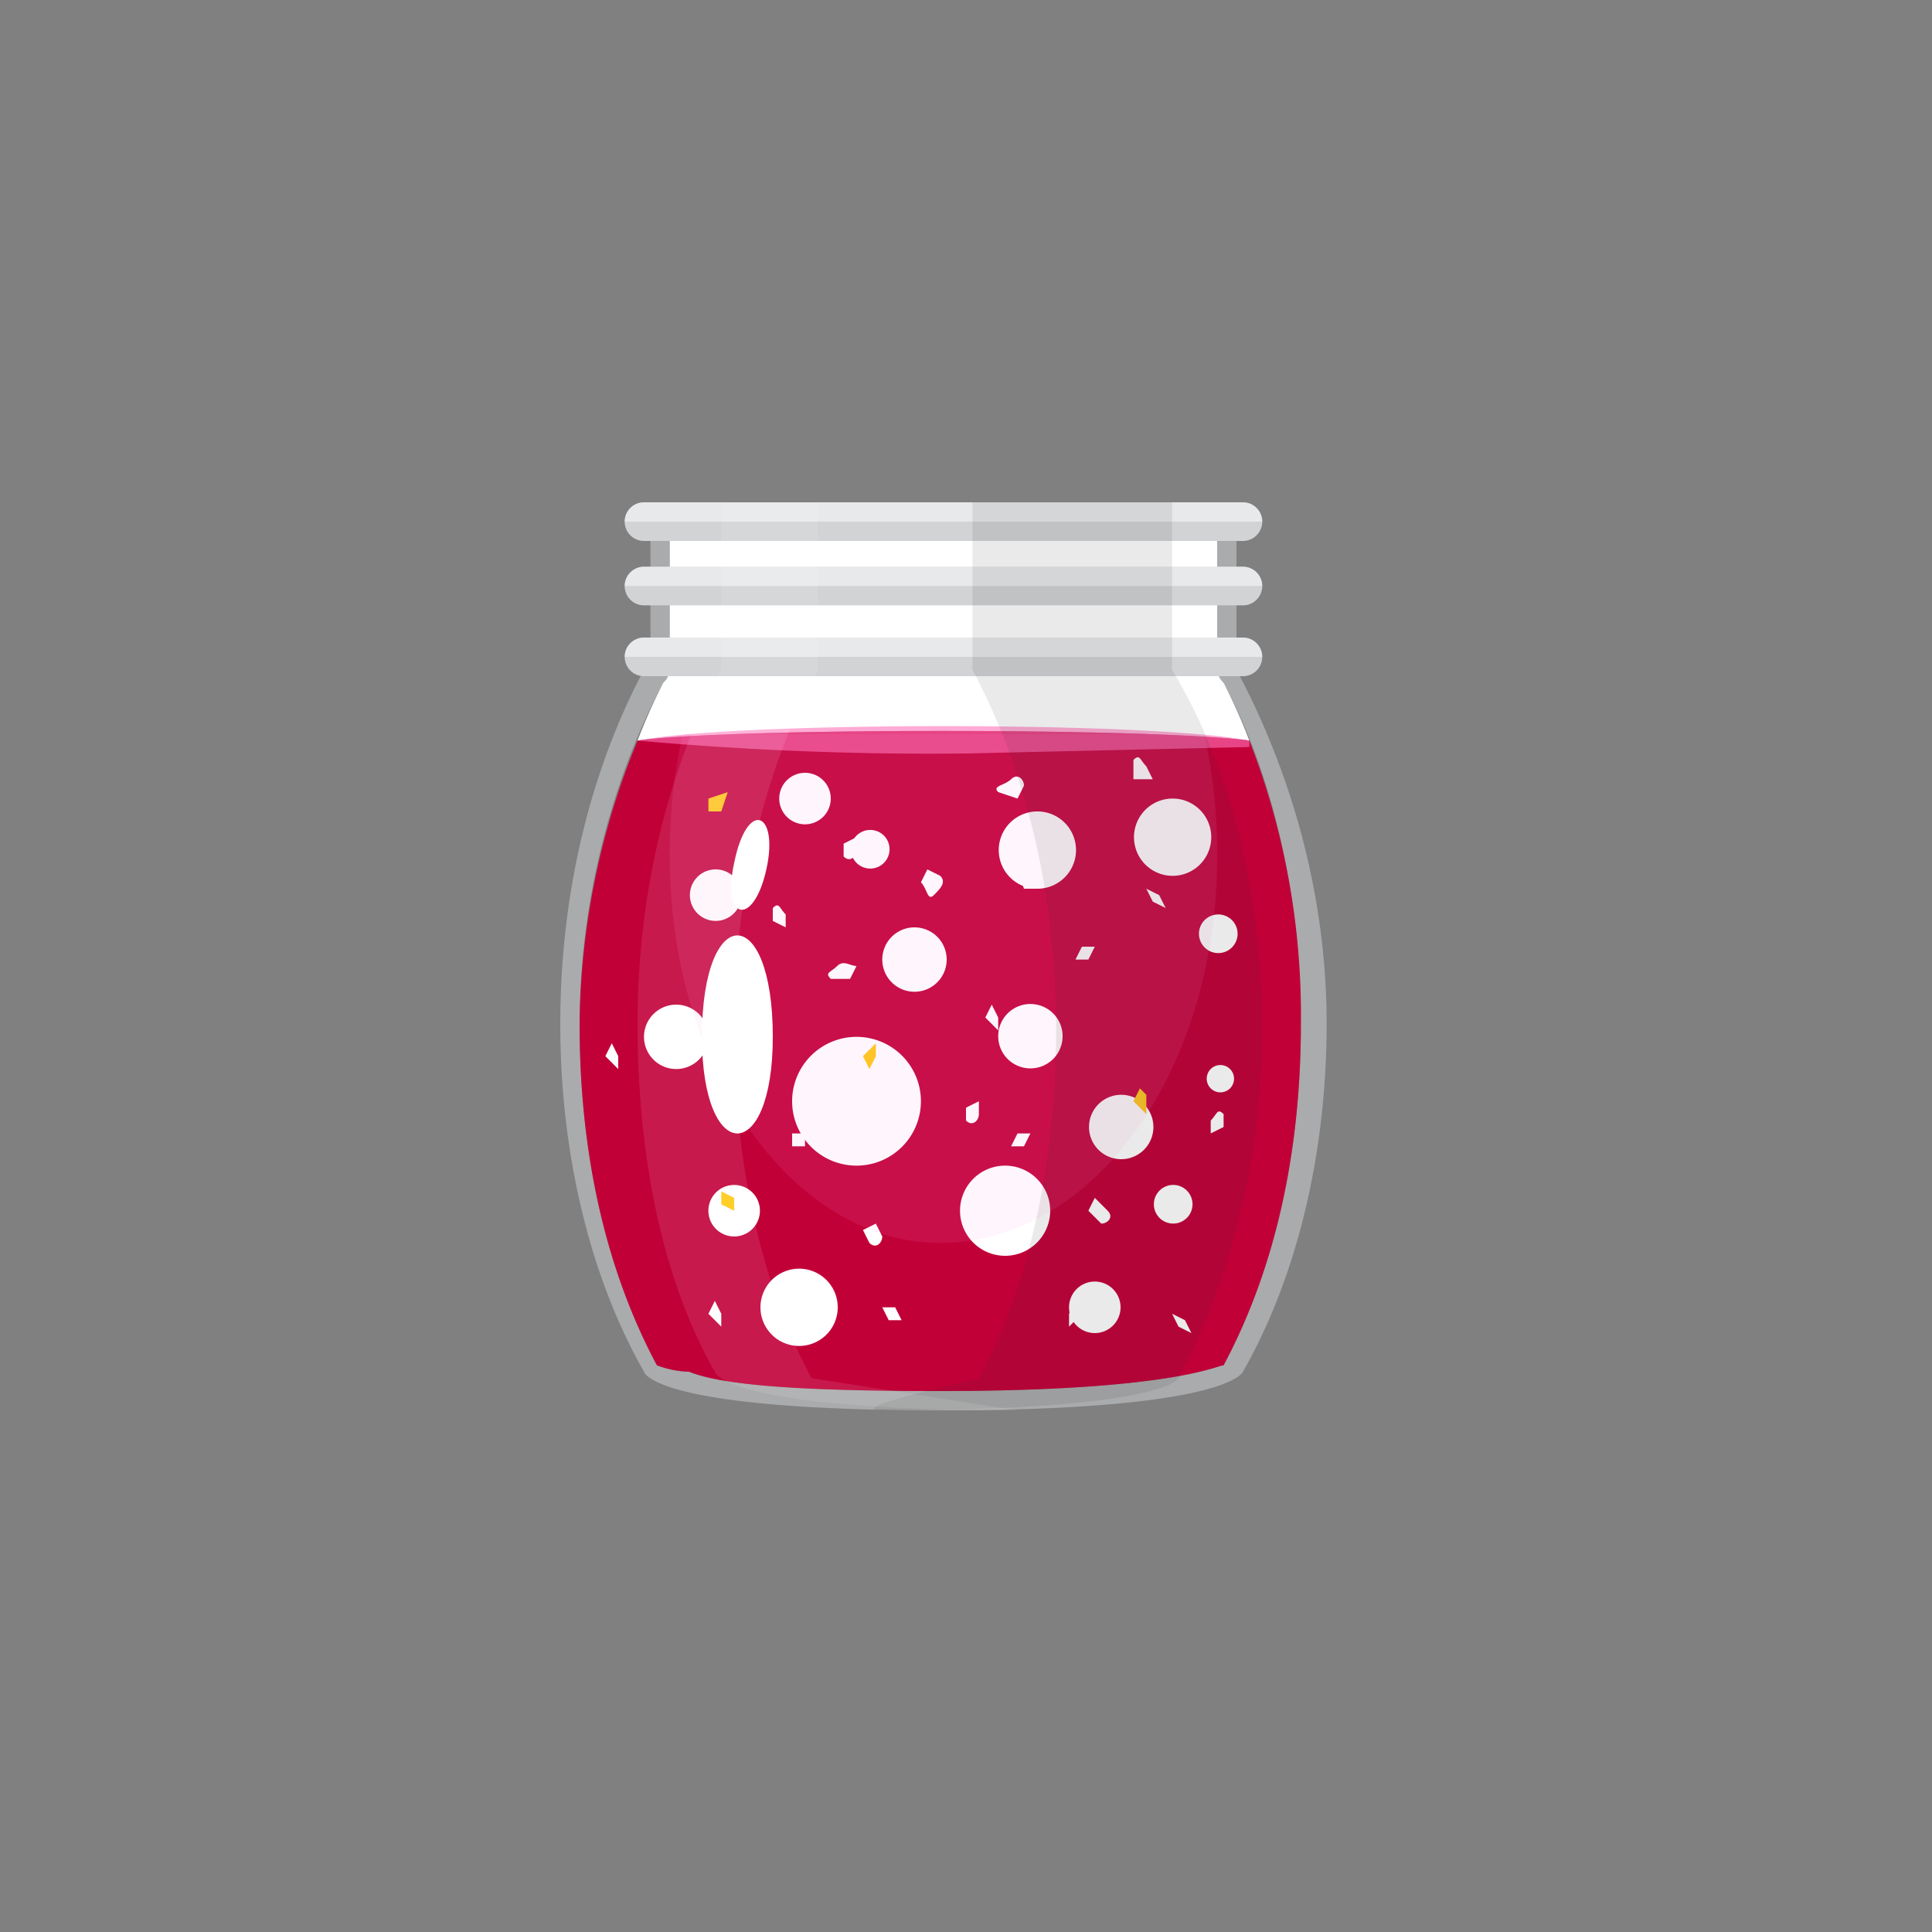 <svg xmlns="http://www.w3.org/2000/svg" viewBox="0 0 300 300">
  <rect x="0" y="0" width="300" height="300" fill="#808080" stroke="none"/>
  <path fill="#bcbec0"
    d="M192 104V79h-91v25h-1c-8 15-13 34-13 55s5 40 13 54c0 0 1 6 46 6s47-6 47-6c8-14 13-33 13-54s-6-40-14-55Zm-2 108c-1 0-8 4-44 4-23 0-34-1-39-3a15 15 0 0 1-5-1c-8-15-12-33-12-53 0-19 5-38 13-53a3 3 0 0 0 1-2V82h85v22a3 3 0 0 0 1 2c8 15 12 34 12 53 0 20-4 38-12 53Z"
    opacity=".7" />
  <path
    d="M194 115a94 94 0 0 0-4-9 3 3 0 0 1-1-2V82h-85v22a3 3 0 0 1-1 2 92 92 0 0 0-4 9c14-2 80-2 95 0Z"
    fill="#fff" />
  <path fill="#c20038"
    d="M102 212a15 15 0 0 0 5 1c5 2 16 3 39 3 36 0 43-4 44-4 8-15 12-33 12-53a117 117 0 0 0-8-44c-15-2-81-2-95 0a118 118 0 0 0-9 44c0 20 4 38 12 53Z" />
  <path fill="#ff73b9" d="M99 115a509 509 0 0 0 51 2l44-1v-1c-15-3-80-3-95 0Z" opacity=".6" />
  <path d="M196 91a3 3 0 0 1-3 3h-93a3 3 0 0 1-3-3 3 3 0 0 1 3-3h93a3 3 0 0 1 3 3Z"
    fill="#d1d3d4" />
  <g opacity=".5">
    <path d="M193 88h-93a3 3 0 0 0-3 3h99a3 3 0 0 0-3-3Z" fill="#fff" />
  </g>
  <path d="M196 81a3 3 0 0 1-3 3h-93a3 3 0 0 1-3-3 3 3 0 0 1 3-3h93a3 3 0 0 1 3 3Z"
    fill="#d1d3d4" />
  <g opacity=".5">
    <path d="M193 78h-93a3 3 0 0 0-3 3h99a3 3 0 0 0-3-3Z" fill="#fff" />
  </g>
  <path d="M196 102a3 3 0 0 1-3 3h-93a3 3 0 0 1-3-3 3 3 0 0 1 3-3h93a3 3 0 0 1 3 3Z"
    fill="#d1d3d4" />
  <g opacity=".5">
    <path d="M193 99h-93a3 3 0 0 0-3 3h99a3 3 0 0 0-3-3Z" fill="#fff" />
  </g>
  <path
    d="M163 187a7 7 0 1 1-7-6 7 7 0 0 1 7 6ZM174 203a4 4 0 1 1-4-4 4 4 0 0 1 4 4ZM192 146a3 3 0 1 1-3-4 3 3 0 0 1 3 4ZM143 171a10 10 0 1 1-10-10 10 10 0 0 1 10 10ZM165 161a5 5 0 1 1-4-5 5 5 0 0 1 4 5ZM138 131a3 3 0 1 1-2-2 3 3 0 0 1 2 2ZM167 133a6 6 0 1 1-6-7 6 6 0 0 1 6 7ZM179 176a5 5 0 1 1-5-6 5 5 0 0 1 5 6ZM188 129a6 6 0 1 1-6-5 6 6 0 0 1 6 5ZM110 161a5 5 0 1 1-5-5 5 5 0 0 1 5 5ZM130 202a6 6 0 1 1-6-5 6 6 0 0 1 6 5ZM147 149a5 5 0 1 1-5-5 5 5 0 0 1 5 5ZM118 188a4 4 0 1 1-4-4 4 4 0 0 1 4 4ZM115 138a4 4 0 1 1-4-3 4 4 0 0 1 4 3ZM191 169a2 2 0 1 1-3-3 2 2 0 0 1 3 3ZM129 124a4 4 0 1 1-4-4 4 4 0 0 1 4 4ZM185 188a3 3 0 1 1-3-4 3 3 0 0 1 3 4Z"
    fill="#ffffff20" />
  <path d="M132 152h-3c-1-1 0-1 1-2s2 0 3 0l-1 2Z" fill="#fff" />
  <path d="M122 142v2l-2-1v-2c1-1 1 0 2 1ZM137 192c0 1-1 2-2 1l-1-2 2-1 1 2Z" fill="#ffffff6" />
  <path
    d="M133 132c0 1-1 2-2 1v-2l2-1v2ZM176 121v-3c1-1 1 0 2 1l1 2h-3ZM190 175l-2 1v-2c1-1 1-2 2-1v2Z"
    fill="#fff" />
  <path
    d="m143 137 1-2 2 1c1 1 0 2-1 3s-1-1-2-2ZM110 204l1-2 1 2v2l-2-2ZM153 158l1-2 1 2v2l-2-2ZM158 124l-3-1c-1-1 1-1 2-2s2 0 2 1l-1 2Z"
    fill="#fff" />
  <path d="m159 138-1-3 2 1 1 2h-2ZM183 206l-1-2 2 1 1 2-2-1Z" fill="#ffffff6" />
  <path d="m110 124 3-1-1 3h-2v-2Z" fill="#ffc912" />
  <path d="m112 162-1-2h3v2h-2Z" fill="#fff" />
  <path d="m134 164 2-2v2l-1 2-1-2Z" fill="#ffc912" />
  <path d="M159 178h-2l1-2h2l-1 2Z" fill="#ffffff6" />
  <path d="M114 186v2l-2-1v-2l2 1Z" fill="#ffc912" />
  <path d="M152 173c0 1-1 2-2 1v-2l2-1v2ZM169 188l1-2 2 2c1 1 0 2-1 2l-2-2Z" fill="#fff" />
  <path d="m176 171 1-2 1 1v3l-2-2Z" fill="#ffc912" />
  <path d="m94 164 1-2 1 2v2l-2-2ZM169 149h-2l1-2h2l-1 2Z" fill="#fff" />
  <path d="m179 140-1-2 2 1 1 2-2-1ZM123 176h2v2h-2v-2Z" fill="#fff" />
  <path d="m138 205-1-2h2l1 2h-2Z" fill="#fff" />
  <path d="m166 204 1-2 1 2-2 2v-2Z" fill="#fff" />
  <path fill="#ff99de"
    d="M146 193c24 0 43-27 43-60a85 85 0 0 0-2-19h-81a85 85 0 0 0-2 19c0 33 19 60 42 60Z"
    opacity=".1" />
  <path fill="#2d2d2d"
    d="M182 104V78h-31v26c8 15 13 34 13 56 0 20-4 39-12 54 0 0-22 5-15 5 44 0 46-5 46-5 8-15 13-34 13-54 0-22-5-41-14-56Z"
    opacity=".1" style="mix-blend-mode:multiply" />
  <path fill="#fff"
    d="M126 214c-8-15-12-34-12-54 0-22 5-41 13-56V78h-15v26c-8 15-13 34-13 55s4 40 12 54c0 0 1 6 47 6l-32-5Z"
    opacity=".1" />
  <path d="M120 161c0-21-11-21-11 0 0 20 11 20 11 0Z" fill="#ffffff20" />
  <path d="M119 135c2-9-3-11-5-1-2 9 3 10 5 1Z" fill="#ffffff20" />
</svg>